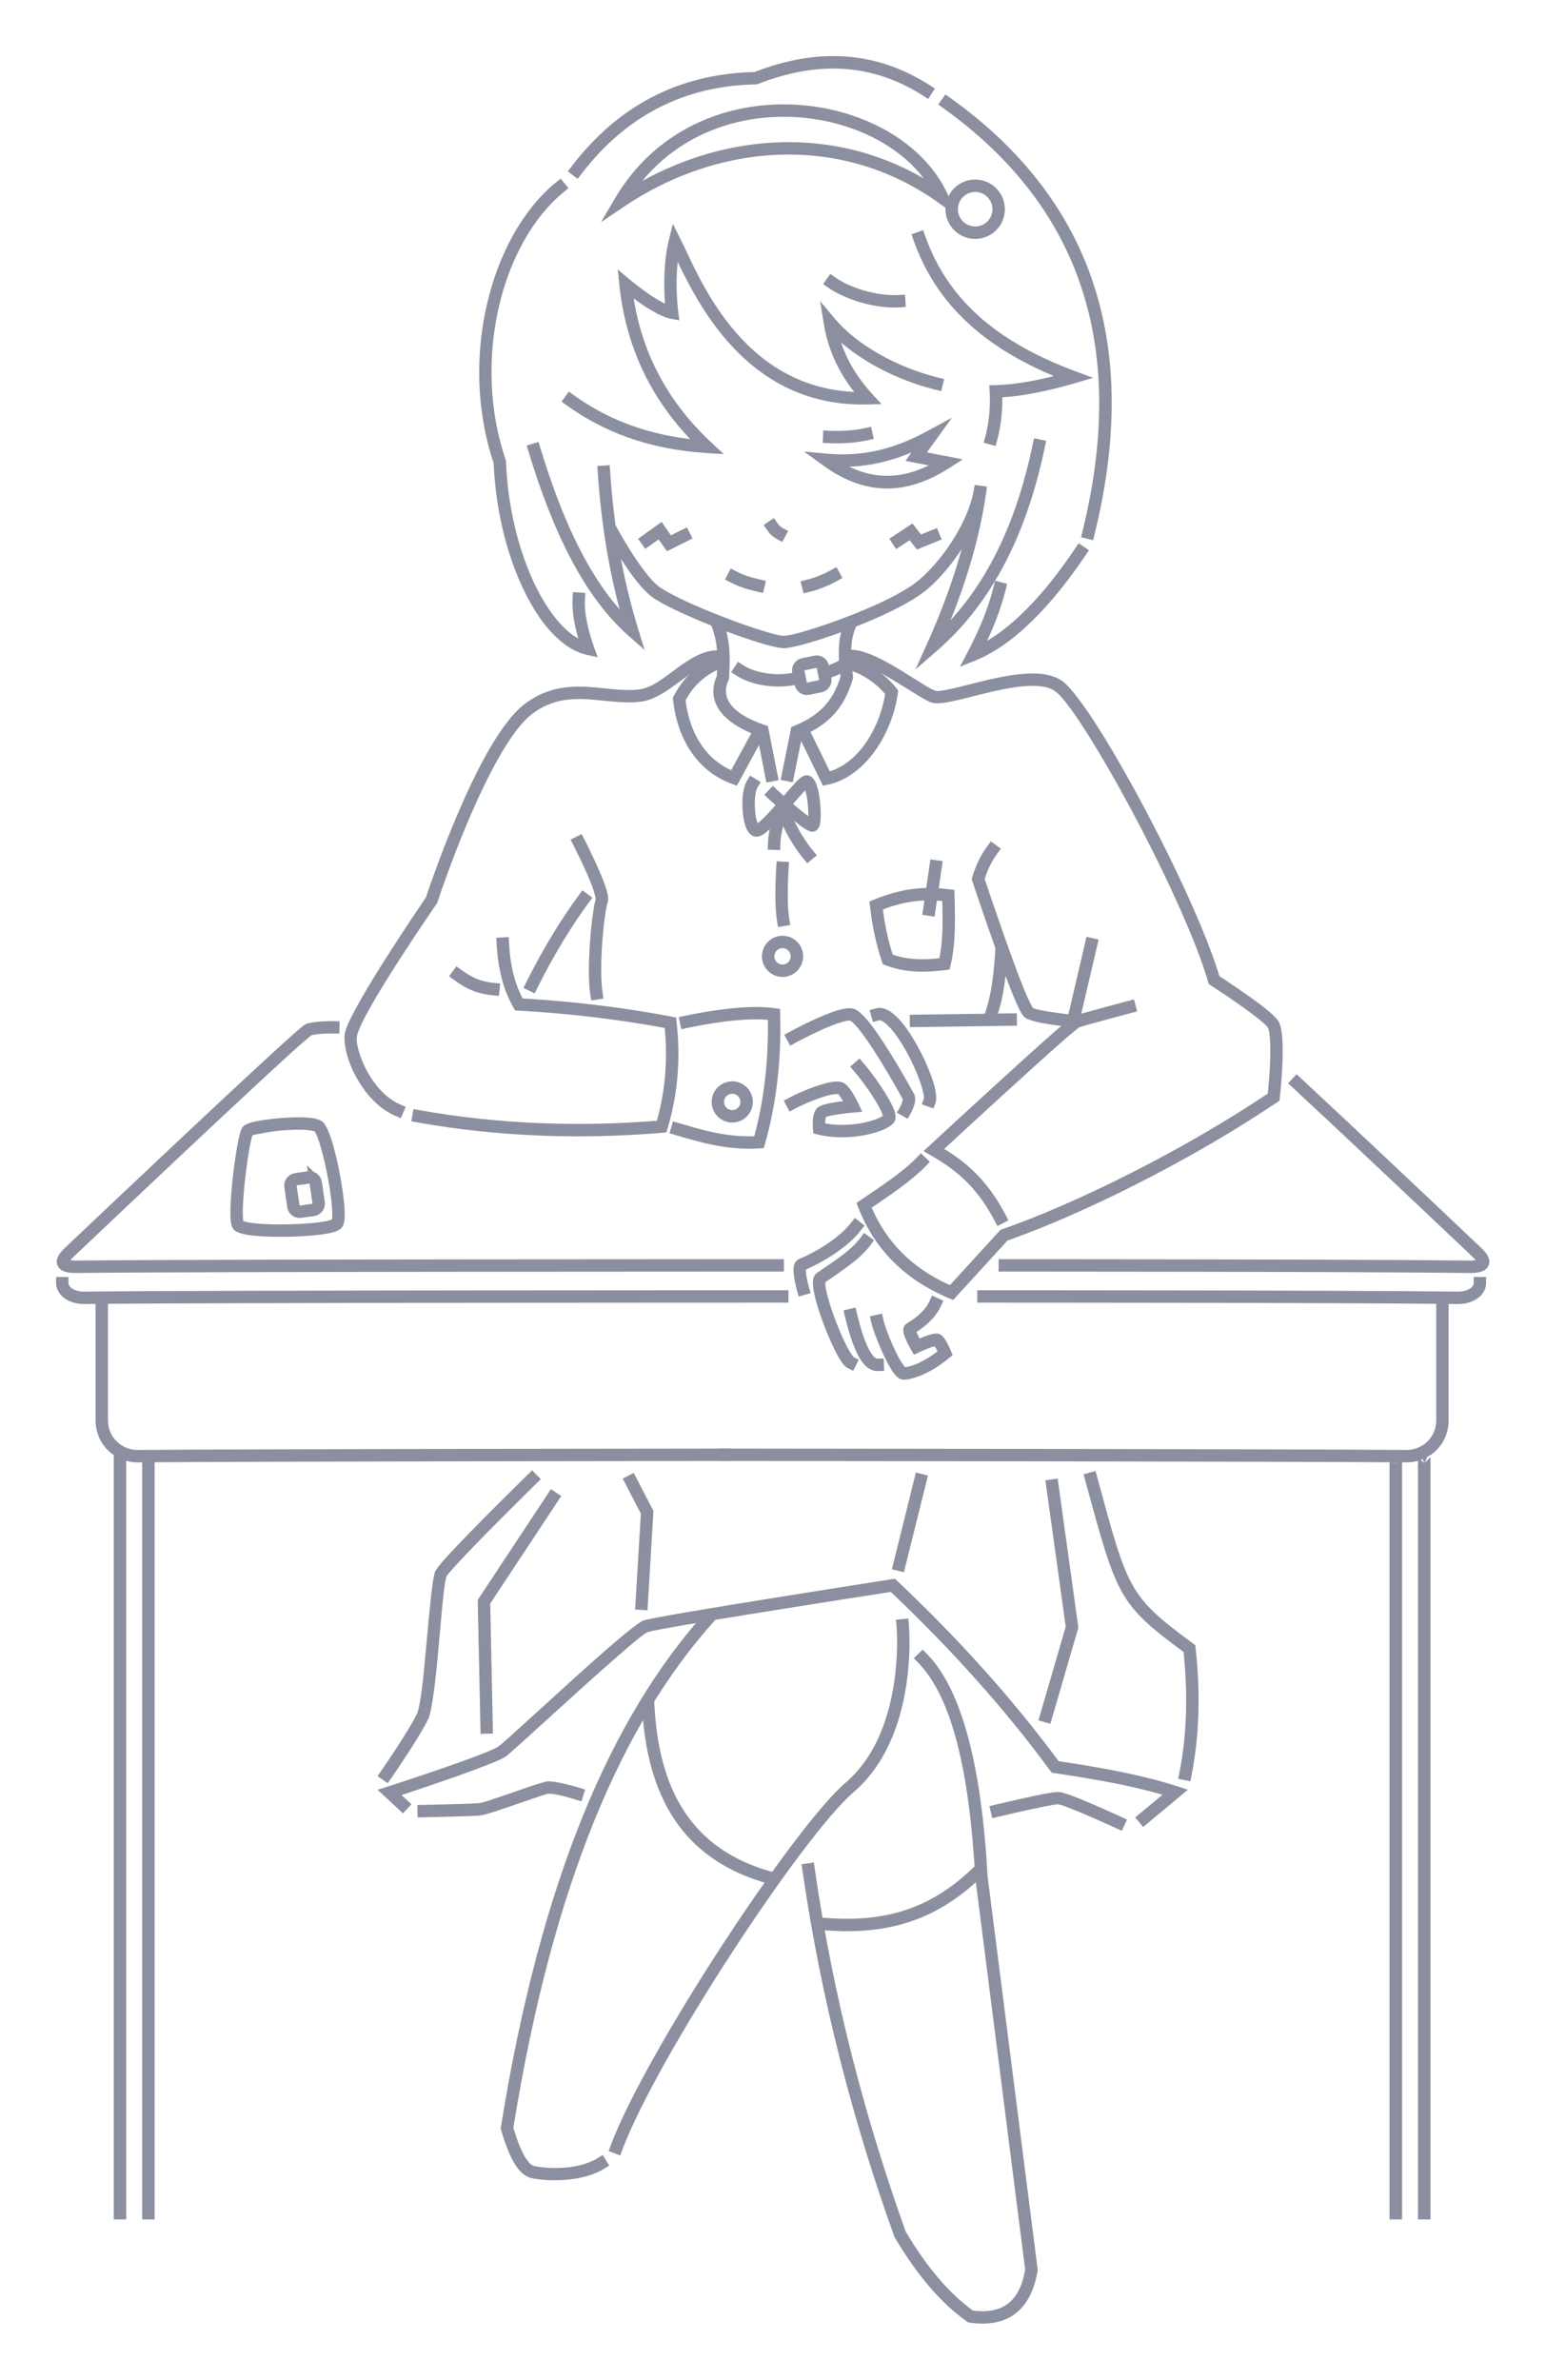 <?xml version="1.0" encoding="UTF-8" standalone="no"?><!DOCTYPE svg PUBLIC "-//W3C//DTD SVG 1.1//EN" "http://www.w3.org/Graphics/SVG/1.1/DTD/svg11.dtd"><svg width="848px" height="1305px" version="1.1" xmlns="http://www.w3.org/2000/svg" xmlns:xlink="http://www.w3.org/1999/xlink" xml:space="preserve" xmlns:serif="http://www.serif.com/" style="fill-rule:evenodd;clip-rule:evenodd;stroke-linecap:square;stroke-miterlimit:10;"><g><path d="M514.601,207.011c-22.842,-5.634 -44.75,-18.015 -56.807,-32.421l-7.934,-9.479l1.97,12.203c2.068,12.814 7.101,25.388 16.713,37.579c-62.797,-2.901 -85.651,-64.624 -95.343,-83.915l-4.135,-8.229l-2.205,8.942c-2.837,11.51 -2.831,25.419 -2.116,34.797c-2.294,-1.093 -4.757,-2.583 -7.128,-4.134c-6.526,-4.267 -12.305,-9.158 -12.305,-9.158l-6.457,-5.465l0.879,8.414c3.504,33.542 16.858,61.521 38.878,84.606c-26.498,-3.135 -46.933,-11.946 -63.853,-24.069l-2.764,-1.98l-3.96,5.528l2.763,1.98c19.771,14.165 44.101,24.07 76.725,26.177l9.504,0.614l-6.966,-6.494c-22.91,-21.357 -37.467,-47.431 -42.487,-78.893c2.876,2.138 6.375,4.583 9.85,6.629c3.795,2.234 7.588,3.972 10.612,4.536l4.598,0.857l-0.603,-4.638c-0.789,-6.069 -1.41,-16.852 -0.303,-27.405c13.042,27.132 40.978,79.822 104.332,78.168l7.481,-0.195l-5.068,-5.506c-8.461,-9.193 -13.888,-18.633 -17.099,-28.259c13.306,11.488 32.106,21.004 51.599,25.812l3.301,0.815l1.629,-6.602l-3.301,-0.815Z" style="fill:#8b8f9f;"/><path d="M304.877,100.064c-36.04,29.516 -53.263,96.944 -34.106,153.795c1.253,31.016 10.076,60.32 22.121,79.985c8.494,13.868 18.716,22.963 28.943,25.19l5.989,1.305l-2.064,-5.772c-2.534,-7.085 -5.482,-17.746 -4.91,-26.076l0.233,-3.392l-6.784,-0.466l-0.233,3.392c-0.467,6.805 1.119,15.031 3.109,22.02c-6.595,-3.621 -12.875,-10.595 -18.484,-19.753c-11.61,-18.955 -20.015,-47.273 -21.144,-77.188l-0.019,-0.497l-0.161,-0.471c-18.461,-54.16 -2.551,-118.663 31.818,-146.811l2.631,-2.155l-4.309,-5.26l-2.63,2.154Z" style="fill:#8b8f9f;"/><path d="M318.914,95.377c24.231,-31.654 55.986,-48.355 95.763,-49.114l0.613,-0.012l0.57,-0.225c32.747,-12.919 62.944,-11.167 90.407,6.393l2.864,1.831l3.663,-5.729l-2.864,-1.831c-29.178,-18.657 -61.233,-20.768 -95.997,-7.213c-41.671,0.959 -74.982,18.539 -100.419,51.767l-2.067,2.7l5.4,4.133l2.067,-2.7Z" style="fill:#8b8f9f;"/><path d="M517.386,59.275c77.083,55.176 100.678,133.302 76.406,231.992l-0.812,3.302l6.603,1.624l0.812,-3.302c25.03,-101.769 0.437,-182.248 -79.051,-239.145l-2.765,-1.979l-3.958,5.529l2.765,1.979Z" style="fill:#8b8f9f;"/><path d="M337.274,108.856l-7.638,12.962l12.469,-8.418c51.715,-34.911 119.234,-40.607 172.89,-2.075l10.104,7.256l-5.008,-11.387c-10.171,-23.121 -34.218,-39.951 -62.457,-46.699c-42.027,-10.042 -93.16,2.199 -120.36,48.361Zm15.019,-9.649c26.77,-32.42 68.673,-40.482 103.761,-32.098c20.839,4.979 39.326,15.744 50.693,30.77c-48.956,-28.518 -106.661,-25.01 -154.453,1.327l-0.001,0.001Z" style="fill:#8b8f9f;"/><circle cx="534.903" cy="114.717" r="12.871" style="fill:none;stroke:#8b8f9f;stroke-width:6.8px;"/><path d="M545.01,321.732c-2.83,11.281 -7.577,23.162 -14.127,35.593l-4.335,8.227l8.619,-3.491c21.336,-8.641 42.064,-30.641 60.227,-57.566l1.902,-2.818l-5.637,-3.803l-1.902,2.818c-14.781,21.911 -31.181,40.569 -48.318,50.672c4.516,-9.675 7.917,-19.01 10.166,-27.978l0.828,-3.297l-6.596,-1.655l-0.827,3.298Z" style="fill:#8b8f9f;"/><path d="M534.161,269.227c-3.972,27.862 -13.073,55.77 -25.661,83.716l-6.344,14.083l11.671,-10.118c31.38,-27.205 49.672,-65.803 59.307,-111.889l0.696,-3.328l-6.656,-1.392l-0.696,3.328c-7.998,38.259 -22.05,71.24 -45.087,96.434c9.391,-23.32 16.187,-46.616 19.502,-69.874l0.48,-3.366l-6.732,-0.96l-0.48,3.366Z" style="fill:#8b8f9f;"/><path d="M332.666,293.046c-0,-0 7.267,13.536 15.314,24.03c3.655,4.768 7.507,8.9 10.926,11.1c11.091,7.134 36.956,17.613 54.388,23.223c7.846,2.526 14.085,4.026 16.752,4.011c3.498,-0.019 14.018,-2.734 26.501,-7.062c18.357,-6.365 41.072,-16.137 51.656,-24.926c13.027,-10.818 28.272,-32.636 32.246,-51.559l0.699,-3.327l-6.655,-1.398l-0.698,3.327c-3.682,17.531 -17.868,37.703 -29.936,47.725c-10.137,8.418 -31.958,17.638 -49.54,23.734c-11.476,3.979 -21.095,6.669 -24.311,6.687c-2.336,0.013 -7.758,-1.473 -14.631,-3.685c-16.912,-5.443 -42.032,-15.547 -52.792,-22.469c-3.94,-2.535 -8.408,-8.168 -12.435,-13.941c-6.35,-9.104 -11.492,-18.685 -11.492,-18.685l-1.608,-2.996l-5.992,3.215l1.608,2.996Z" style="fill:#8b8f9f;"/><path d="M491.533,301.072l7.448,-4.914c0,-0 3.942,5.13 3.942,5.13l13.575,-5.49l-2.549,-6.304l-8.783,3.552c-0,0 -4.647,-6.049 -4.647,-6.049l-12.73,8.399l3.744,5.676Z" style="fill:#8b8f9f;"/><path d="M444.048,324.488c4.682,-1.161 9.635,-2.987 15.041,-5.948l2.981,-1.634l-3.267,-5.963l-2.981,1.633c-4.821,2.641 -9.235,4.276 -13.411,5.312l-3.3,0.818l1.637,6.6l3.3,-0.818Z" style="fill:#8b8f9f;"/><path d="M403.918,370.404c5.985,3.916 19.331,8.334 34.862,4.612l3.307,-0.793l-1.585,-6.613l-3.307,0.793c-13.154,3.153 -24.485,-0.372 -29.554,-3.689l-2.845,-1.862l-3.723,5.69l2.845,1.862Z" style="fill:#8b8f9f;"/><path d="M461.187,361.612c-2.099,1.217 -6.409,3.33 -8.752,3.823l-3.328,0.7l1.4,6.654l3.328,-0.7c2.87,-0.603 8.191,-3.103 10.762,-4.594l2.941,-1.705l-3.41,-5.883l-2.941,1.705Z" style="fill:#8b8f9f;"/><path d="M499.074,563.164l58.767,-0.809l-0.093,-6.8l-58.768,0.809l0.094,6.8Z" style="fill:#8b8f9f;"/><path d="M214.61,974.899c0,-0 15.737,-22.717 20.29,-32.505c1.79,-3.849 3.454,-16.361 4.845,-30.492c1.972,-20.015 3.512,-43.439 5.223,-47.666c0.357,-0.882 2.432,-3.136 5.345,-6.329c13.281,-14.558 43.882,-44.517 43.882,-44.517l2.43,-2.379l-4.758,-4.859l-2.429,2.379c0,-0 -30.786,30.146 -44.149,44.793c-3.75,4.111 -6.164,7.225 -6.624,8.36c-1.492,3.685 -3.07,21.294 -4.708,39.184c-1.551,16.942 -3.129,34.156 -5.223,38.658c-4.415,9.491 -19.711,31.496 -19.711,31.496l-1.938,2.793l5.587,3.877l1.938,-2.793Z" style="fill:#8b8f9f;"/><path d="M225.671,989.246l-5.431,-5.045c14.148,-4.679 51.152,-17.108 57.007,-21.031c3.34,-2.238 37.073,-33.748 59.623,-53.444c9.143,-7.988 16.245,-14.045 18.416,-14.854c6.309,-2.35 118.377,-19.737 133.344,-22.053c33.061,31.339 62.369,63.944 87.428,97.984l0.841,1.142l1.404,0.206c23.44,3.436 43.269,7.159 59.356,11.851c-0.001,0 -12.361,10.288 -12.361,10.288l-2.613,2.175l4.35,5.226l24.519,-20.408l-5.844,-1.911c-17.047,-5.574 -38.777,-9.858 -65.018,-13.742c-25.411,-34.357 -55.109,-67.268 -88.601,-98.898l-1.21,-1.142l-1.645,0.254c0,0 -129.495,20.112 -136.324,22.656c-2.393,0.891 -10.436,7.299 -20.516,16.104c-22.305,19.484 -55.63,50.703 -58.934,52.917c-7.061,4.731 -60.805,22.014 -60.805,22.014l-5.513,1.783l13.899,12.91l4.628,-4.982Z" style="fill:#8b8f9f;"/><path d="M512.669,738.113c0.274,0.411 0.625,0.958 0.863,1.398c0.258,0.479 0.503,0.965 0.724,1.422c-7.582,5.818 -14.127,8.295 -17.794,8.679c-0.476,-0.579 -1.607,-1.995 -2.353,-3.248c-3.97,-6.674 -8.646,-18.484 -9.567,-22.789l-0.711,-3.325l-6.649,1.422l0.711,3.325c1.154,5.398 7.668,21.557 12.289,27.758c1.137,1.526 2.264,2.551 3.184,3.062c0.879,0.488 1.722,0.664 2.481,0.646c4.468,-0.108 14.014,-3.005 24.758,-11.897l1.925,-1.593l-0.946,-2.313c0,0 -2.186,-5.209 -4.052,-7.44c-1.107,-1.323 -2.364,-1.921 -3.301,-2.047c-1.004,-0.137 -2.867,0.143 -4.942,0.825c-1.622,0.533 -3.445,1.267 -4.947,1.907l-1.664,-3.578c3.51,-2.27 10.08,-7.053 13.333,-14.053l1.433,-3.083l-6.167,-2.866l-1.433,3.083c-3.202,6.891 -10.492,10.997 -12.453,12.21c-1.223,0.756 -2.27,2.38 -1.86,4.875c0.523,3.173 4.231,9.606 4.231,9.606l1.579,2.662l2.798,-1.323c0,0 4.07,-1.928 7.272,-2.98c0.382,-0.125 0.858,-0.249 1.258,-0.345Z" style="fill:#8b8f9f;"/><path d="M481.33,744.935c-0.52,0.018 -0.98,-0.261 -1.447,-0.634c-0.897,-0.718 -1.714,-1.798 -2.512,-3.117c-2.966,-4.9 -5.341,-12.748 -7.293,-20.985l-0.784,-3.308l-6.617,1.568l0.784,3.309c2.525,10.653 5.898,20.643 9.969,25.626c2.448,2.996 5.249,4.438 8.137,4.337l3.398,-0.119l-0.237,-6.796l-3.398,0.119Z" style="fill:#8b8f9f;"/><path d="M468.178,744.07c-0.209,-0.275 -1.84,-2.451 -2.989,-4.577c-3.917,-7.243 -8.883,-19.704 -11.238,-28.718c-0.651,-2.493 -1.102,-4.703 -1.242,-6.429c-0.036,-0.447 -0.018,-1.002 0.003,-1.36c8.092,-5.608 19.188,-12.68 24.697,-20.251l2.001,-2.749l-5.498,-4.001l-2.001,2.749c-5.275,7.248 -16.174,13.848 -23.756,19.137c-1.027,0.716 -1.944,2.027 -2.202,4.096c-0.278,2.235 0.241,6.019 1.419,10.527c2.479,9.49 7.711,22.608 11.835,30.234c1.364,2.522 2.643,4.483 3.673,5.644c0.749,0.846 1.472,1.384 2.066,1.684l3.036,1.53l3.061,-6.072l-2.865,-1.444Z" style="fill:#8b8f9f;"/><path d="M442.069,696.09c7.879,-3.462 22.19,-11.354 30.074,-21.464l2.091,-2.681l-5.362,-4.181l-2.091,2.681c-7.551,9.681 -21.658,17.016 -28.521,19.882c-1.389,0.58 -2.667,2.047 -2.961,4.519c-0.486,4.073 1.863,12.742 1.863,12.742l0.925,3.272l6.543,-1.85l-0.925,-3.271c0,-0 -1.157,-4.079 -1.562,-7.559c-0.075,-0.642 -0.082,-1.51 -0.074,-2.09Z" style="fill:#8b8f9f;"/><path d="M591.994,563.189c5.222,-1.626 28.469,-7.802 28.469,-7.802l3.286,-0.873l-1.747,-6.572l-3.286,0.873c0,0 -24.622,6.548 -29.144,8.007c-0.3,0.097 -0.892,0.361 -1.672,0.917c-1.468,1.045 -4.672,3.737 -8.984,7.509c-20.954,18.334 -68.958,62.753 -68.958,62.753l-3.365,3.113l3.956,2.317c12.281,7.192 24.404,15.673 34.973,35.784l1.581,3.01l6.02,-3.163l-1.582,-3.01c-10.232,-19.47 -21.794,-28.822 -33.635,-36.136c11.215,-10.357 47.9,-44.162 65.488,-59.55c4.079,-3.569 7.943,-6.656 8.6,-7.177Z" style="fill:#8b8f9f;"/><path d="M466.275,363.06c1.474,-0.183 3.251,0.153 5.234,0.749c3.569,1.073 7.665,3.034 11.838,5.314c11.188,6.112 22.88,14.412 27.265,15.972c1.646,0.585 4.304,0.665 7.708,0.155c6.309,-0.945 15.833,-3.739 25.82,-6.031c8.173,-1.875 16.667,-3.421 23.84,-3.149c4.225,0.161 7.957,0.921 10.707,2.859c4.538,3.197 12.459,14.538 21.858,29.924c22.601,36.995 52.787,97.203 62.138,129.471l0.354,1.22l1.067,0.69c0,-0 14.689,9.482 24.288,16.883c2.366,1.824 4.414,3.511 5.813,4.882c0.589,0.578 1.064,1.01 1.231,1.373c0.975,2.12 1.25,6.138 1.329,10.702c0.167,9.556 -0.926,21.33 -1.352,25.502c-46.142,30.939 -104.372,59.967 -145.852,74.46l-0.809,0.282l-27.705,30.292c-21.285,-9.497 -35.018,-24.04 -42.902,-42.501c11.246,-7.59 22.554,-15.365 29.516,-22.651l2.349,-2.458l-4.917,-4.698l-2.349,2.458c-7.164,7.499 -19.15,15.475 -30.694,23.257l-2.258,1.522l0.993,2.536c8.588,21.945 24.39,39.074 49.819,49.753l2.209,0.928l29.801,-32.585c42.263,-14.879 101.376,-44.442 147.914,-75.841l1.301,-0.877l0.176,-1.56c0,0 1.772,-15.723 1.559,-27.937c-0.1,-5.741 -0.724,-10.758 -1.95,-13.425c-0.796,-1.731 -4.31,-5.13 -9.07,-8.8c-8.221,-6.338 -20.105,-14.178 -23.689,-16.519c-9.859,-32.951 -39.904,-92.905 -62.507,-129.904c-10.094,-16.523 -18.871,-28.505 -23.744,-31.938c-3.708,-2.612 -8.671,-3.878 -14.366,-4.095c-7.705,-0.293 -16.839,1.302 -25.619,3.317c-8.44,1.936 -16.543,4.247 -22.603,5.454c-3.245,0.647 -5.744,1.133 -7.125,0.642c-4.236,-1.507 -15.474,-9.627 -26.285,-15.533c-8.085,-4.416 -16.031,-7.483 -21.172,-6.843l-3.374,0.421l0.841,6.747l3.374,-0.42Z" style="fill:#8b8f9f;"/><path d="M547.649,554.841c2.781,-8.908 4.174,-19.43 5.055,-33.056l0.22,-3.393l-6.786,-0.439l-0.22,3.393c-0.839,12.968 -2.113,22.99 -4.76,31.469l-1.013,3.245l6.491,2.027l1.013,-3.246Z" style="fill:#8b8f9f;"/><path d="M566.513,552.619c-0.309,-0.555 -2.216,-4.03 -3.73,-7.609c-7.532,-17.801 -20.429,-56.357 -22.669,-63.09c1.444,-4.663 3.694,-9.529 6.862,-13.848l2.011,-2.741l-5.483,-4.022l-2.011,2.741c-3.887,5.298 -6.58,11.308 -8.211,16.985l-0.29,1.01l0.33,0.997c-0,-0 14.862,44.917 23.198,64.618c1.543,3.646 2.889,6.468 3.888,8.083c0.724,1.17 1.424,1.898 1.925,2.261c1.282,0.928 4.378,1.946 8.153,2.702c7.475,1.497 17.86,2.493 17.86,2.493l2.959,0.284l11.28,-48.318l-6.622,-1.546l-9.922,42.5c-3.505,-0.392 -9.473,-1.13 -14.22,-2.081c-2.34,-0.469 -4.356,-0.867 -5.308,-1.419Z" style="fill:#8b8f9f;"/><path d="M512.62,502.58l4.455,-30.422l-6.728,-0.985l-4.455,30.422l6.728,0.985Z" style="fill:#8b8f9f;"/><path d="M576.142,945.136l15.353,-52.75l-11.354,-81.719l-6.735,0.936l11.153,80.278l-14.946,51.354l6.529,1.901Z" style="fill:#8b8f9f;"/><path d="M495.819,862.027l13.156,-53.014l-6.599,-1.638l-13.156,53.014l6.599,1.638Z" style="fill:#8b8f9f;"/><path d="M355.151,882.869l3.274,-54.438l-10.819,-20.872l-6.037,3.13l9.956,19.206l-3.162,52.565l6.788,0.409Z" style="fill:#8b8f9f;"/><path d="M270.389,950.471l-1.506,-71.275l38.963,-58.949l-5.673,-3.749l-40.134,60.719l1.552,73.398l6.798,-0.144Z" style="fill:#8b8f9f;"/><path d="M440.157,1025.49c10.176,70.623 27.582,137.141 50.326,200.629l0.11,0.305l0.165,0.28c12.872,21.745 26.158,36.665 39.703,46.188l0.669,0.47l0.81,0.115c10.719,1.515 19.072,-0.369 25.233,-5.167c6.103,-4.753 10.151,-12.484 11.946,-23.205l0.083,-0.494l-27.52,-216.112c-3.288,-59.33 -13.78,-101.798 -33.209,-121.644l-2.379,-2.43l-4.859,4.758l2.379,2.429c18.713,19.115 28.128,60.217 31.285,117.384l0.007,0.122l27.423,215.351c-1.487,8.451 -4.476,14.693 -9.334,18.476c-4.738,3.69 -11.164,4.924 -19.295,3.907c-12.617,-9.056 -24.921,-23.116 -36.922,-43.329c-22.544,-62.981 -39.798,-128.959 -49.891,-199.003l-0.484,-3.365l-6.731,0.97l0.485,3.365Z" style="fill:#8b8f9f;"/><path d="M533.824,1023.99c-27.024,26.31 -54.986,29.78 -83.164,27.411l-3.388,-0.285l-0.57,6.777l3.388,0.284c29.994,2.522 59.713,-1.309 88.478,-29.314l2.436,-2.372l-4.743,-4.873l-2.437,2.372Z" style="fill:#8b8f9f;"/><path d="M424.003,1026.46c-45.605,-12.417 -62.632,-46.092 -65.072,-91.619l-0.182,-3.395l-6.79,0.364l0.182,3.395c2.613,48.749 21.243,84.52 70.075,97.816l3.281,0.893l1.787,-6.561l-3.281,-0.893Z" style="fill:#8b8f9f;"/><path d="M491.75,891.437c-0,-0 1.943,20.79 -3.803,43.667c-3.771,15.015 -10.849,30.979 -24.177,42.362c-28.112,24.011 -109.441,147.37 -128.754,198.727l-1.197,3.183l6.365,2.393l1.197,-3.182c19.037,-50.623 99.096,-172.283 126.805,-195.95c14.457,-12.348 22.266,-29.589 26.356,-45.876c6.048,-24.077 3.978,-45.961 3.978,-45.961l-0.318,-3.385l-6.77,0.637l0.318,3.385Z" style="fill:#8b8f9f;"/><path d="M385.953,885.095c-50.242,56.33 -89.287,144.657 -111.208,281.181l-0.122,0.759l0.216,0.737c2.628,8.96 5.408,15.77 8.454,20.111c2.506,3.572 5.3,5.635 8.238,6.343c4.859,1.172 25.725,3.402 39.716,-5.097l2.905,-1.765l-3.53,-5.811l-2.906,1.765c-12.179,7.398 -30.361,5.318 -34.591,4.298c-1.584,-0.382 -2.914,-1.712 -4.265,-3.638c-2.654,-3.783 -4.987,-9.69 -7.278,-17.384c21.666,-134.373 59.93,-221.457 109.445,-276.972l2.264,-2.538l-5.075,-4.526l-2.263,2.537Z" style="fill:#8b8f9f;"/><path d="M317.711,980.159c-0,0 -12.828,-3.843 -17.541,-3.444c-1.432,0.122 -7.276,2.004 -14.06,4.345c-9.305,3.211 -20.569,7.275 -23.266,7.558c-4.366,0.46 -30.506,0.968 -30.506,0.968l-3.399,0.068l0.134,6.798l3.399,-0.067c0,0 26.635,-0.535 31.084,-1.004c2.866,-0.302 14.883,-4.481 24.772,-7.893c6.013,-2.075 11.147,-3.89 12.416,-3.997c4.031,-0.342 14.957,3.164 14.957,3.164l3.248,1.005l2.01,-6.496l-3.248,-1.005Z" style="fill:#8b8f9f;"/><path d="M615.099,996.204c0,0 -13.897,-6.405 -23.904,-10.392c-4.692,-1.869 -8.63,-3.169 -10.226,-3.306c-0.896,-0.077 -3.031,0.136 -5.862,0.628c-9.721,1.69 -29.104,6.334 -29.104,6.334l-3.306,0.793l1.585,6.613l3.306,-0.793c0,0 14.654,-3.514 24.748,-5.51c3.897,-0.771 7.026,-1.378 8.051,-1.29c1.303,0.112 4.464,1.323 8.291,2.848c9.869,3.932 23.574,10.25 23.574,10.25l3.088,1.424l2.847,-6.176l-3.088,-1.423Z" style="fill:#8b8f9f;"/><path d="M653.592,973.296c4.298,-21.755 4.901,-45.075 2.22,-69.777l-0.161,-1.483l-1.2,-0.886c-35.279,-26.034 -35.701,-28.998 -52.642,-91.347l-0.892,-3.281l-6.562,1.783l0.892,3.281c17.462,64.267 18.378,67.829 53.962,94.146c2.42,23.427 1.797,45.565 -2.289,66.246l-0.659,3.336l6.672,1.318l0.659,-3.336Z" style="fill:#8b8f9f;"/><path d="M69.217,1216.86l-0,-421.304l-6.8,0l-0,421.304l6.8,0Z" style="fill:#8b8f9f;"/><path d="M765.566,802.266l-3.306,-3.306l0,3.4l-0.08,0l-0,414.504l0.08,0l0,0l3.4,0l3.4,0l0,-417.904l-0.08,0.081l-0,-0.081l-3.192,3.192c0.691,-1.14 3.784,-6.592 -0.13,-6.592c-1.055,0 -0.215,5.887 -0.092,6.706Z" style="fill:#8b8f9f;"/><path d="M84.807,1216.86l0,-421.304l-6.8,0l0,421.304l6.8,0Z" style="fill:#8b8f9f;"/><path d="M781.127,802.237l-3.276,-3.277l-0,3.4l-0.081,0l0,414.504l0.081,0l-0,0l3.4,0l3.4,0l-0,-417.904l-0.081,0.081l0,-0.081l-3.219,3.22c0.592,-1.076 3.464,-6.62 -0.118,-6.62c-2.346,0 -0.428,5.757 -0.106,6.677Zm-3.357,0.123l0,-3.4l0,3.4Z" style="fill:#8b8f9f;"/><path d="M428.041,462.671c0.144,-5.058 1.551,-10.891 4.005,-17.419l1.196,-3.182l-6.365,-2.393l-1.196,3.182c-2.762,7.346 -4.275,13.925 -4.438,19.617l-0.097,3.399l6.797,0.195l0.098,-3.399Z" style="fill:#8b8f9f;"/><path d="M445.846,466.339c-4.479,-5.341 -10.465,-15.131 -12.768,-22.944l-0.962,-3.261l-6.522,1.923l0.961,3.261c2.547,8.639 9.128,19.484 14.08,25.39l2.185,2.605l5.21,-4.369l-2.184,-2.605Z" style="fill:#8b8f9f;"/><path d="M432.911,503.81c-1.024,-6.141 -1.018,-16.604 -0.337,-27.792l0.207,-3.393l-6.787,-0.413l-0.207,3.393c-0.718,11.804 -0.663,22.843 0.416,29.323l0.559,3.354l6.708,-1.118l-0.559,-3.354Z" style="fill:#8b8f9f;"/><path d="M429.885,436.339c-1.774,-1.565 -3.084,-2.752 -3.505,-3.149l-2.472,-2.334l-4.668,4.945l2.472,2.334c0.445,0.42 1.827,1.663 3.701,3.303c-0.806,0.908 -1.611,1.805 -2.405,2.674c-2.409,2.637 -4.701,5.007 -6.579,6.573c-0.258,0.215 -0.548,0.431 -0.82,0.624c-0.215,-0.487 -0.45,-1.08 -0.591,-1.608c-0.901,-3.382 -1.223,-8.166 -0.869,-12.241c0.205,-2.357 0.574,-4.467 1.348,-5.737l1.769,-2.904l-5.807,-3.538l-1.769,2.903c-1.18,1.938 -2.003,5.091 -2.316,8.687c-0.421,4.855 0,10.551 1.073,14.581c0.56,2.099 1.328,3.799 2.171,4.914c1.024,1.355 2.255,2.073 3.489,2.305c0.97,0.183 2.291,0.053 3.801,-0.749c1.681,-0.893 4.031,-2.894 6.626,-5.525c1.893,-1.918 3.958,-4.196 6.02,-6.537c3.74,3.16 7.828,6.473 10.516,8.269c1.692,1.13 3.077,1.714 3.817,1.836c0.92,0.153 1.651,-0.012 2.197,-0.248c0.871,-0.376 2.109,-1.431 2.627,-3.595c0.725,-3.034 0.573,-10.372 -0.445,-16.302c-0.665,-3.875 -1.793,-7.157 -3.008,-8.692c-1.368,-1.731 -3.025,-2.237 -4.63,-1.962c-0.67,0.114 -1.979,0.703 -3.48,2.102c-1.91,1.78 -4.928,5.243 -8.263,9.071Zm11.739,-2.986c-1.732,1.766 -4.071,4.456 -6.631,7.412c2.917,2.478 6.021,5.02 8.385,6.725l0,-0.015c0.068,-3.045 -0.221,-7.051 -0.814,-10.505c-0.204,-1.189 -0.592,-2.539 -0.94,-3.617Z" style="fill:#8b8f9f;"/><path d="M38.671,690.904c0.357,-0.466 0.81,-1.009 1.273,-1.448c23.459,-22.231 91.356,-86.471 119.393,-111.885c5.583,-5.061 10.579,-9.25 11.391,-9.927c3.972,-1.156 12.015,-0.985 12.015,-0.985l3.4,0.045l0.09,-6.8l-3.4,-0.045c0,0 -10.093,-0.065 -14.614,1.446c-0.293,0.098 -0.957,0.41 -1.857,1.096c-1.778,1.356 -5.875,4.949 -11.592,10.131c-28.063,25.438 -96.023,89.737 -119.503,111.988c-2.052,1.945 -3.238,3.71 -3.741,5.13c-0.617,1.742 -0.453,3.254 0.195,4.526c0.579,1.135 1.62,2.176 3.327,2.862c1.464,0.589 3.644,0.956 6.558,0.921c66.5,-0.792 384.977,-0.761 384.977,-0.761l3.4,0l0,-6.8l-3.4,-0c0,-0 -318.544,-0.031 -385.058,0.762c-0.994,0.012 -2.061,-0.123 -2.854,-0.256Z" style="fill:#8b8f9f;"/><path d="M30.77,703.565c0.026,5.504 5.53,11.525 15.797,11.402c66.499,-0.792 382.496,-0.761 382.496,-0.761l3.4,0l0.001,-6.8l-3.4,-0c-0,-0 -316.064,-0.031 -382.579,0.762c-3.015,0.036 -5.434,-0.628 -7.078,-1.791c-1.104,-0.78 -1.832,-1.759 -1.837,-2.844l-0.017,-3.4l-6.8,0.032l0.017,3.4Z" style="fill:#8b8f9f;"/><path d="M52.417,713.96c-0,0 -0.003,64.848 0,65.049c0.194,13.571 11.177,22.867 23.192,22.77c66.504,-0.542 321.784,-0.762 321.784,-0.762l3.4,-0.003l-0.006,-6.8l-3.4,0.003c0,-0 -255.319,0.22 -321.834,0.762c-8.47,0.069 -16.2,-6.499 -16.337,-16.067c-0.002,-0.201 0.001,-64.952 0.001,-64.952l-0,-3.4l-6.8,0l-0,3.4Z" style="fill:#8b8f9f;"/><path d="M787.788,713.96c0,0 0.003,64.751 0,64.952c-0.136,9.568 -7.866,16.136 -16.337,16.067c-66.514,-0.542 -374.058,-0.762 -374.058,-0.762l-3.4,-0.003l-0.005,6.8l3.4,0.003c-0,-0 307.503,0.22 374.008,0.762c12.015,0.097 22.998,-9.199 23.192,-22.77c0.003,-0.201 0,-65.049 0,-65.049l-0,-3.4l-6.8,0l0,3.4Z" style="fill:#8b8f9f;"/><path d="M808.341,703.533c-0.006,1.085 -0.734,2.064 -1.838,2.844c-1.644,1.163 -4.063,1.827 -7.078,1.791c-66.518,-0.793 -259.98,-0.762 -259.98,-0.762l-3.4,0l0.001,6.8l3.4,-0c-0,-0 193.401,-0.031 259.898,0.761c10.266,0.123 15.77,-5.898 15.797,-11.402l0.016,-3.4l-6.8,-0.032l-0.016,3.4Z" style="fill:#8b8f9f;"/><path d="M809.388,690.904c-0.792,0.133 -1.859,0.268 -2.853,0.256c-66.518,-0.793 -255.374,-0.762 -255.374,-0.762l-3.4,0l0.001,6.8l3.4,-0c-0,-0 188.795,-0.031 255.292,0.761c2.914,0.035 5.093,-0.332 6.557,-0.921c1.707,-0.686 2.748,-1.727 3.327,-2.862c0.649,-1.272 0.812,-2.784 0.195,-4.526c-0.503,-1.42 -1.688,-3.185 -3.74,-5.13c-18.893,-17.904 -66.59,-63.038 -99.117,-93.233l-2.492,-2.313l-4.626,4.984l2.492,2.313c32.509,30.179 80.182,75.29 99.065,93.185c0.463,0.439 0.916,0.982 1.273,1.448Z" style="fill:#8b8f9f;"/><path d="M479.261,493.337l-2.36,0.987l0.294,2.541c1.131,9.752 2.989,19.737 6.551,30.277l0.516,1.527l1.509,0.567c10.344,3.889 20.076,4.187 32.719,2.655l2.351,-0.285l0.548,-2.303c2.91,-12.226 2.54,-25.417 2.166,-38.465l-0.084,-2.918l-2.897,-0.359c-13.407,-1.662 -25.919,-0.664 -41.313,5.776Zm5.004,5.315c11.94,-4.618 22.054,-5.625 32.577,-4.656c0.299,10.652 0.463,21.346 -1.56,31.415c-9.661,1.011 -17.492,0.754 -25.607,-1.999c-2.768,-8.566 -4.372,-16.756 -5.41,-24.76l0,-0Z" style="fill:#8b8f9f;"/><path d="M133.188,617.803c-0.493,0.602 -1.267,2.305 -1.898,4.919c-1.835,7.596 -4.196,24.988 -4.782,36.985c-0.232,4.757 -0.167,8.711 0.253,11.015c0.346,1.896 1.08,3.104 1.72,3.709c1.093,1.034 3.863,2.137 7.859,2.721c7.214,1.055 19.176,1.217 29.514,0.632c7.031,-0.399 13.321,-1.156 16.952,-2.164c2.445,-0.679 3.99,-1.696 4.66,-2.529c0.585,-0.727 1.154,-1.982 1.403,-3.771c0.347,-2.485 0.222,-6.522 -0.296,-11.315c-1.141,-10.577 -4.111,-25.055 -7.018,-33.921c-1.475,-4.498 -3.142,-7.677 -4.417,-8.847c-0.944,-0.866 -2.774,-1.697 -5.346,-2.12c-4.176,-0.685 -10.869,-0.635 -17.44,-0.13c-6.516,0.501 -12.909,1.439 -16.564,2.44c-2.491,0.682 -4.037,1.691 -4.6,2.376Zm39.433,2.53c0.174,0.205 0.327,0.531 0.526,0.917c0.63,1.224 1.281,2.925 1.946,4.953c2.788,8.502 5.625,22.389 6.72,32.532c0.348,3.229 0.522,6.065 0.44,8.188c-0.024,0.604 -0.125,1.31 -0.199,1.757c-0.562,0.198 -1.589,0.54 -2.506,0.735c-3.446,0.735 -8.513,1.264 -14.078,1.579c-9.859,0.559 -21.266,0.436 -28.146,-0.57c-1.476,-0.216 -3.088,-0.671 -3.85,-0.901c-0.068,-0.377 -0.152,-0.91 -0.192,-1.389c-0.168,-2.049 -0.14,-4.862 0.018,-8.095c0.497,-10.165 2.301,-24.331 3.935,-32.641c0.392,-1.994 0.95,-4.012 1.227,-4.972c1.982,-0.443 9.948,-2.162 16.412,-2.659c5.155,-0.396 10.392,-0.519 14.19,-0.147c1.503,0.147 3.277,0.634 3.557,0.713Z" style="fill:#8b8f9f;"/><path d="M173.207,648.516c-0.276,-1.912 -2.052,-3.24 -3.964,-2.964l-6.928,1.001c-1.912,0.277 -3.24,2.053 -2.964,3.965l1.573,10.887c0.277,1.912 2.053,3.24 3.965,2.963l6.928,-1.001c1.912,-0.276 3.24,-2.052 2.963,-3.964l-1.573,-10.887Z" style="fill:none;stroke:#8b8f9f;stroke-width:6.8px;"/><path d="M482.103,559.454c0.844,-0.236 1.709,0.311 2.702,0.986c1.737,1.18 3.535,3.057 5.345,5.339c6.472,8.158 12.814,21.321 15.451,30.123c0.528,1.762 0.904,3.334 1.08,4.636c0.102,0.751 0.219,1.343 0.08,1.729l-1.15,3.2l6.399,2.301l1.15,-3.2c0.668,-1.857 0.417,-5.738 -1.045,-10.617c-2.837,-9.47 -9.676,-23.622 -16.638,-32.398c-2.813,-3.547 -5.698,-6.239 -8.34,-7.64c-2.425,-1.286 -4.757,-1.597 -6.862,-1.009l-3.275,0.914l1.828,6.549l3.275,-0.913Z" style="fill:#8b8f9f;"/><path d="M484.283,611.802c-0.783,0.47 -2.281,1.315 -3.735,1.853c-6.427,2.378 -17.326,4.252 -27.954,2.29c0.004,-0.632 0.034,-1.325 0.114,-2c0.058,-0.49 0.265,-1.23 0.356,-1.541c0.758,-0.356 2.052,-0.609 3.501,-0.895c4.951,-0.979 11.532,-1.523 11.532,-1.523l4.851,-0.404l-2.048,-4.416c-0,0 -1.913,-4.112 -4.112,-7.293c-1.155,-1.67 -2.428,-3.08 -3.557,-3.842c-0.796,-0.538 -1.921,-0.942 -3.365,-1.036c-1.31,-0.084 -3.017,0.079 -4.97,0.48c-6.492,1.33 -16.224,5.315 -21.992,8.396l-2.999,1.602l3.204,5.998l2.999,-1.602c5.289,-2.825 14.2,-6.513 20.153,-7.733c1.284,-0.263 2.962,-0.309 3.369,-0.315c0.786,0.637 1.573,1.873 2.332,3.092c0.171,0.275 0.338,0.551 0.5,0.826c-2.246,0.271 -4.898,0.641 -7.216,1.099c-2.73,0.54 -5.042,1.287 -6.171,2.019c-1.332,0.864 -2.396,2.577 -2.869,4.758c-0.688,3.179 -0.275,7.449 -0.275,7.449l0.244,2.388l2.331,0.569c12.865,3.143 26.571,0.909 34.402,-1.989c4.185,-1.548 6.838,-3.553 7.673,-4.943c0.695,-1.158 0.974,-3.381 -0.05,-6.264c-2.312,-6.51 -11.126,-19.294 -16.856,-25.879l-2.232,-2.565l-5.13,4.464l2.232,2.565c4.646,5.34 11.53,15.045 14.612,21.432c0.474,0.984 0.896,2.23 1.126,2.96Z" style="fill:#8b8f9f;"/><path d="M495.184,602.632c-0.027,0.228 -0.111,0.885 -0.223,1.271c-0.478,1.646 -1.353,3.204 -1.353,3.204l-1.662,2.966l5.932,3.324l1.662,-2.966c0,0 1.736,-3.138 2.271,-5.952c0.356,-1.874 0.156,-3.639 -0.549,-4.91c-3.423,-6.17 -13.751,-24.533 -22.111,-35.937c-4.076,-5.559 -7.952,-9.457 -10.415,-10.391c-1.124,-0.427 -2.701,-0.589 -4.619,-0.347c-2.05,0.258 -4.641,0.966 -7.457,1.959c-10.135,3.574 -23.497,10.864 -23.497,10.864l-2.984,1.63l3.26,5.968l2.984,-1.63c-0,-0 12.791,-6.996 22.498,-10.419c1.938,-0.683 3.741,-1.222 5.269,-1.503c0.907,-0.167 1.643,-0.351 2.133,-0.165c0.544,0.206 1.142,0.762 1.87,1.467c1.614,1.565 3.479,3.867 5.474,6.588c8.086,11.03 18.039,28.714 21.517,34.979Z" style="fill:#8b8f9f;"/><path d="M377.029,563.613c10.685,-2.286 30.194,-5.715 44.155,-4.446c0.443,22.806 -2.298,44.835 -7.468,63.806c-16.358,0.534 -29.933,-3.886 -41.34,-7.202l-3.265,-0.949l-1.898,6.53l3.265,0.949c12.59,3.659 27.707,8.481 46.061,7.345l2.396,-0.148l0.662,-2.307c5.998,-20.901 9.109,-45.617 8.31,-71.16l-0.089,-2.839l-2.81,-0.417c-14.753,-2.193 -37.388,1.618 -49.401,4.188l-3.325,0.712l1.422,6.649l3.325,-0.711Z" style="fill:#8b8f9f;"/><circle cx="401.651" cy="604.166" r="7.89" style="fill:none;stroke:#8b8f9f;stroke-width:6.8px;"/><circle cx="429.23" cy="524.348" r="7.89" style="fill:none;stroke:#8b8f9f;stroke-width:6.8px;"/><path d="M451.291,365.499c-0.378,-1.848 -2.185,-3.041 -4.032,-2.664l-6.696,1.368c-1.848,0.378 -3.042,2.185 -2.664,4.032l1.368,6.696c0.378,1.848 2.184,3.042 4.032,2.664l6.696,-1.368c1.848,-0.378 3.041,-2.184 2.664,-4.032l-1.368,-6.696Z" style="fill:none;stroke:#8b8f9f;stroke-width:6.8px;"/><path d="M294.747,541.63c8.612,-17.302 18.689,-33.917 28.152,-46.692l2.024,-2.732l-5.464,-4.048l-2.024,2.732c-9.67,13.055 -19.976,30.029 -28.775,47.71l-1.515,3.044l6.087,3.029l1.515,-3.043Z" style="fill:#8b8f9f;"/><path d="M326.788,492.821c-2.106,6.818 -5.234,37.773 -3.006,52.326l0.514,3.361l6.722,-1.029l-0.515,-3.361c-2.117,-13.828 0.831,-43.422 2.809,-49.377c0.252,-0.76 0.372,-1.86 0.194,-3.242c-0.245,-1.908 -1.087,-4.716 -2.286,-7.893c-3.667,-9.722 -10.646,-23.305 -10.646,-23.305l-1.555,-3.023l-6.048,3.109l1.555,3.024c0,-0 6.776,13.168 10.332,22.595c1.078,2.859 1.845,6.411 1.93,6.815Z" style="fill:#8b8f9f;"/><path d="M249.056,537.265c7.656,5.612 13.345,7.63 21.233,8.418l3.383,0.337l0.676,-6.766l-3.383,-0.338c-6.651,-0.664 -11.433,-2.403 -17.889,-7.135l-2.742,-2.01l-4.02,5.484l2.742,2.01Z" style="fill:#8b8f9f;"/><path d="M228.976,615.398c44.799,8.006 90.406,9.375 134.255,5.679l2.318,-0.195l0.657,-2.231c6.011,-20.378 6.986,-39.668 4.905,-58.302l-0.279,-2.5l-2.472,-0.464c-28.065,-5.269 -55.228,-8.423 -81.699,-9.954c-4.585,-8.65 -6.846,-18.875 -7.452,-30.251l-0.181,-3.396l-6.79,0.362l0.181,3.395c0.705,13.244 3.556,25.037 9.231,34.878l0.92,1.595l1.838,0.101c25.996,1.43 52.663,4.434 80.205,9.491c1.563,16.316 0.62,33.175 -4.29,50.887c-42.553,3.404 -86.736,1.969 -130.15,-5.789l-3.347,-0.598l-1.197,6.694l3.347,0.598Z" style="fill:#8b8f9f;"/><path d="M219.396,605.495c-9.796,-4.215 -16.945,-14.575 -20.734,-23.84c-2.379,-5.819 -3.536,-11.176 -2.75,-14.188c3.74,-14.345 43.585,-71.938 43.585,-71.938l0.279,-0.405l0.153,-0.468c-0,0 13.643,-41.765 30.378,-73.309c6.95,-13.101 14.359,-24.449 21.603,-29.946c11.822,-8.973 23.812,-8.667 35.292,-7.609c8.436,0.778 16.64,1.953 24.409,0.928c8.036,-1.06 15.751,-7 23.416,-12.639c6.456,-4.75 12.822,-9.395 19.752,-8.678l3.382,0.35l0.7,-6.764l-3.382,-0.35c-8.49,-0.879 -16.573,4.146 -24.481,9.964c-6.698,4.927 -13.255,10.449 -20.277,11.375c-9.222,1.217 -19.085,-0.951 -29.222,-1.412c-11.077,-0.505 -22.433,0.867 -33.7,9.418c-7.816,5.932 -15.999,18.04 -23.499,32.176c-15.939,30.043 -29.122,69.22 -30.681,73.917c-3.58,5.238 -40.629,59.645 -44.287,73.675c-1.018,3.902 -0.047,10.938 3.036,18.477c4.405,10.771 12.951,22.612 24.34,27.513l3.123,1.344l2.688,-6.247l-3.123,-1.344Z" style="fill:#8b8f9f;"/><path d="M435.988,399.205l15.407,31.567l2.59,-0.539c20.78,-4.332 35.39,-28.135 38.517,-50.099l0.198,-1.385l-0.835,-1.123c-6.811,-9.161 -19.446,-16.326 -27.064,-17.18l-3.379,-0.379l-0.758,6.758l3.379,0.379c6.025,0.675 15.708,6.281 21.509,13.383c-2.973,17.971 -14.032,37.316 -30.42,42.337c-0,0 -11.542,-23.646 -11.542,-23.646l-1.491,-3.055l-6.111,2.982Z" style="fill:#8b8f9f;"/><path d="M434.855,428.935l5.148,-25.439c17.796,-7.627 24.056,-19.001 27.767,-31.205l0.211,-0.694l-0.091,-0.72c-1.238,-9.829 -1.957,-18.479 1.39,-26.625l1.292,-3.145l-6.29,-2.584l-1.292,3.145c-3.697,8.999 -3.267,18.528 -1.937,29.329c-3.34,10.619 -9.108,20.442 -25.282,26.891l-1.709,0.681l-5.872,29.017l6.665,1.349Z" style="fill:#8b8f9f;"/><path d="M392.728,359.996c-8.572,4.182 -16.518,8.963 -23.184,21.667l-0.477,0.908l0.105,1.02c1.993,19.354 11.69,38.66 32.26,46.174l2.751,1.006l16.865,-30.967l-5.972,-3.253l-14.012,25.729c-15.72,-7.062 -23.159,-22.691 -25.014,-38.36c5.678,-10.332 12.438,-14.29 19.659,-17.812l3.056,-1.49l-2.981,-6.112l-3.056,1.49Z" style="fill:#8b8f9f;"/><path d="M390.39,343.595c4.003,10.442 3.036,18.975 2.794,26.967c-5.312,12.158 0.104,24.568 22.114,32.691c-0.001,-0 4.446,22.478 4.446,22.478l0.659,3.335l6.671,-1.319l-5.86,-29.627l-1.851,-0.637c-18.286,-6.288 -24.268,-15.009 -19.721,-24.7l0.303,-0.647l0.018,-0.714c0.22,-8.968 1.286,-18.498 -3.224,-30.261l-1.217,-3.174l-6.349,2.434l1.217,3.174Z" style="fill:#8b8f9f;"/><path d="M400.705,319.32c3.411,1.761 7.122,3.299 14.535,5.024l3.311,0.771l1.542,-6.624l-3.312,-0.77c-6.602,-1.537 -9.918,-2.874 -12.955,-4.443l-3.021,-1.56l-3.121,6.042l3.021,1.56Z" style="fill:#8b8f9f;"/><path d="M420.798,290.65c1.379,2.028 3.1,3.708 5.317,4.887l3.001,1.597l3.194,-6.003l-3.002,-1.597c-1.214,-0.646 -2.13,-1.595 -2.885,-2.706l-1.911,-2.812l-5.625,3.821l1.911,2.813Z" style="fill:#8b8f9f;"/><path d="M453.343,248.716l-12.342,-1.161l10.022,7.295c21.255,15.472 43.611,18.489 69.924,1.596l7.139,-4.583l-19.675,-3.817c0,-0.001 13.752,-19.032 13.752,-19.032l-13.135,7.139c-17.167,9.329 -34.522,14.555 -55.685,12.563Zm12.432,7.159c12.267,-0.456 23.43,-3.267 34.234,-7.813c0.001,0 -3.345,4.631 -3.345,4.631l12.767,2.477c-15.844,7.77 -30.107,7.26 -43.658,0.705l0.002,-0Z" style="fill:#8b8f9f;"/><path d="M454.684,242.986c6.669,0.26 13.774,0.028 21.261,-1.617l3.321,-0.729l-1.459,-6.642l-3.321,0.73c-6.88,1.51 -13.409,1.702 -19.538,1.463l-3.397,-0.132l-0.264,6.795l3.397,0.132Z" style="fill:#8b8f9f;"/><path d="M353.947,300.945l7.315,-5.232c0,0 4.564,6.512 4.564,6.512l14,-6.997l-3.04,-6.083l-8.756,4.376c0,0 -5.139,-7.332 -5.139,-7.332l-12.9,9.225l3.956,5.531Z" style="fill:#8b8f9f;"/><path d="M327.876,258.887c1.749,26.089 5.557,50.994 11.993,75.196c-18.734,-21.153 -32.46,-52.162 -43.485,-88.532l-0.987,-3.254l-6.507,1.973l0.986,3.254c13.171,43.447 30.322,79.357 54.638,100.823l9.052,7.991l-3.552,-11.541c-8.525,-27.691 -13.332,-56.224 -15.353,-86.365l-0.228,-3.393l-6.785,0.455l0.228,3.393Z" style="fill:#8b8f9f;"/><path d="M501.078,131.672c12.747,36.15 39.842,58.905 76.961,74.514c-12.136,3.069 -22.796,4.769 -31.868,4.971l-3.54,0.079l0.222,3.534c0.568,9.025 -0.697,18.51 -2.417,24.651l-0.918,3.274l6.548,1.834l0.918,-3.273c1.658,-5.921 2.942,-14.687 2.793,-23.441c11.235,-0.656 24.611,-3.289 39.946,-7.774l9.825,-2.873l-9.591,-3.576c-39.948,-14.894 -69.332,-36.933 -82.466,-74.182l-1.131,-3.206l-6.413,2.261l1.131,3.207Z" style="fill:#8b8f9f;"/><path d="M454.279,157.698c8.602,6.043 24.882,11.673 39.152,10.826l3.394,-0.202l-0.403,-6.788l-3.394,0.202c-12.695,0.753 -27.187,-4.226 -34.84,-9.602l-2.782,-1.955l-3.91,5.564l2.783,1.955Z" style="fill:#8b8f9f;"/></g></svg>